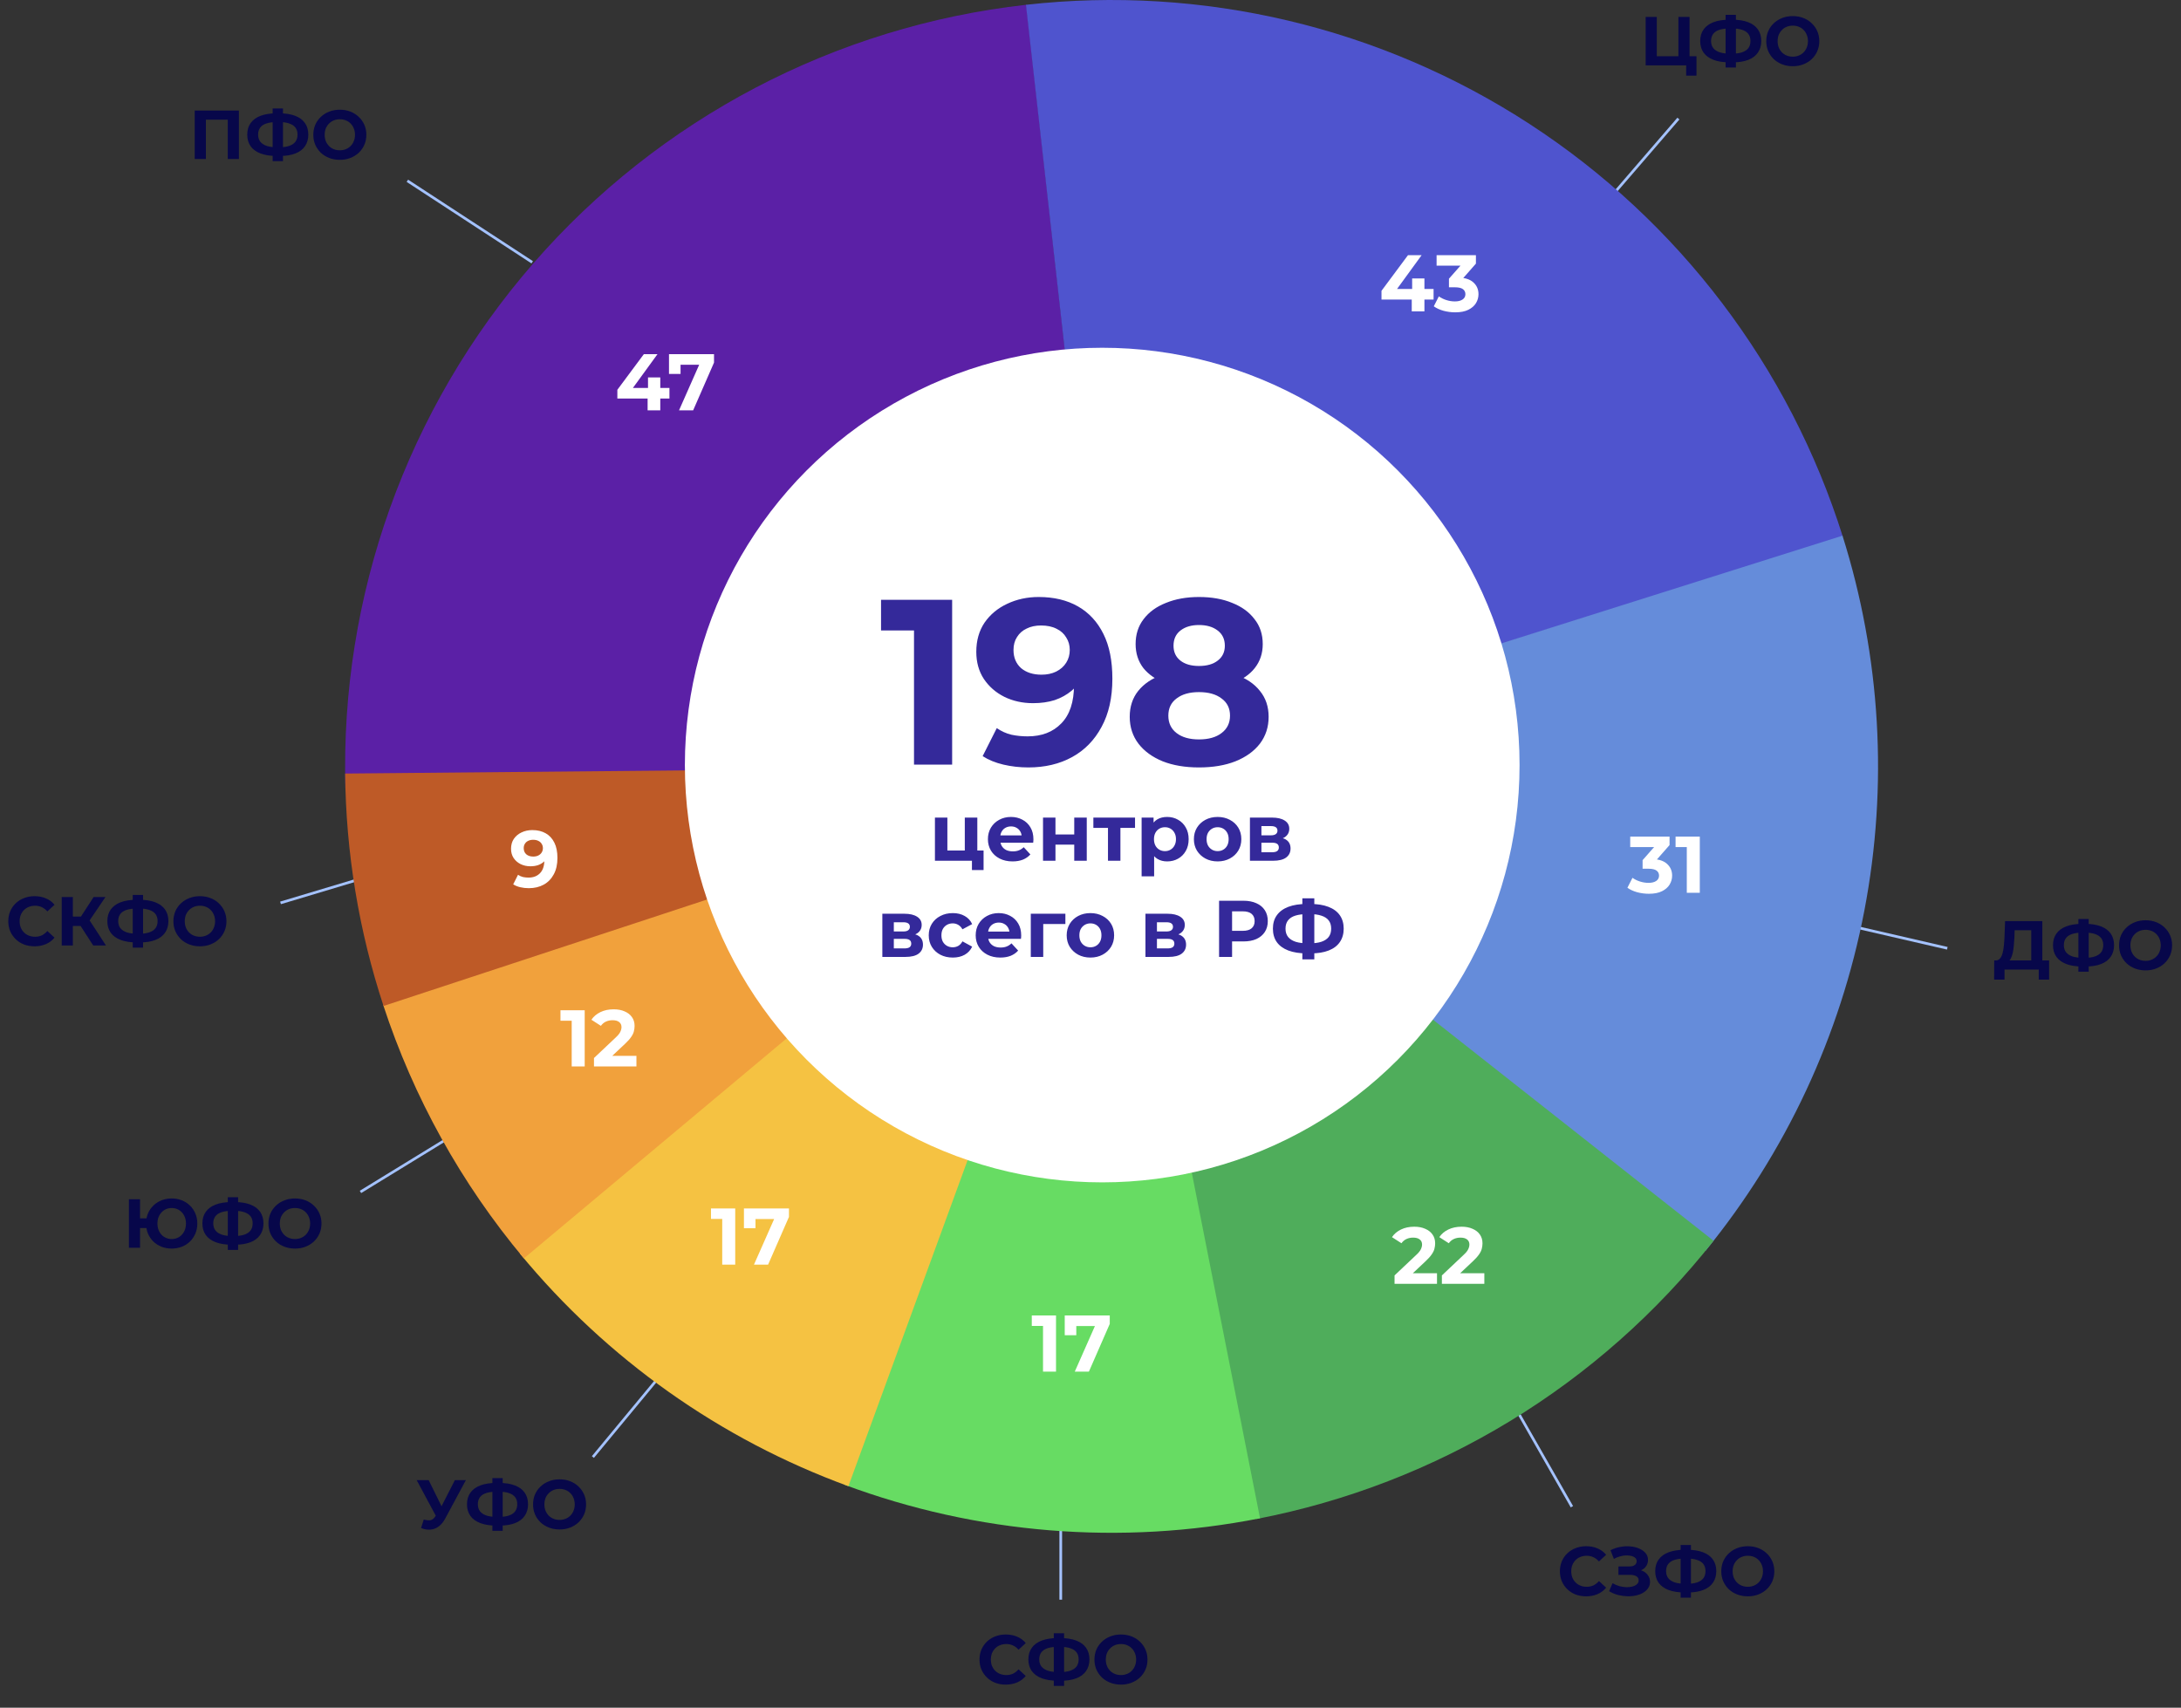 <svg width="567" height="444" viewBox="0 0 567 444" fill="none" xmlns="http://www.w3.org/2000/svg">
<rect x="0" y="0" width="567" height="444" fill="#333333" stroke="none"/>
<line x1="436.342" y1="30.829" x2="418.954" y2="50.999" stroke="#A4C2FF" stroke-width="0.696"/>
<line x1="506.247" y1="246.546" x2="479.122" y2="240.287" stroke="#A4C2FF" stroke-width="0.696"/>
<line x1="408.654" y1="391.74" x2="394.744" y2="367.397" stroke="#A4C2FF" stroke-width="0.696"/>
<line x1="275.767" y1="415.91" x2="275.767" y2="394.349" stroke="#A4C2FF" stroke-width="0.696"/>
<line x1="154.133" y1="378.827" x2="170.825" y2="358.657" stroke="#A4C2FF" stroke-width="0.696"/>
<line x1="93.712" y1="309.897" x2="115.272" y2="296.682" stroke="#A4C2FF" stroke-width="0.696"/>
<line x1="72.927" y1="234.747" x2="93.793" y2="228.487" stroke="#A4C2FF" stroke-width="0.696"/>
<line x1="105.907" y1="47.003" x2="138.359" y2="68.192" stroke="#A4C2FF" stroke-width="0.696"/>
<path d="M89.797 204.802C88.408 154.86 105.83 106.22 138.611 68.517C171.392 30.815 217.14 6.803 266.79 1.24L288.981 199.261L89.797 204.802Z" fill="#5B20A6"/>
<path d="M266.712 1.248C312.649 -3.918 358.953 7.048 397.694 32.269C436.435 57.489 465.201 95.395 479.067 139.493L288.981 199.261L266.712 1.248Z" fill="#4F54CE"/>
<path d="M478.998 139.274C488.947 170.787 490.901 204.28 484.686 236.736C478.471 269.193 464.282 299.594 443.395 325.202L288.981 199.261L478.998 139.274Z" fill="#658CDA"/>
<path d="M445.479 322.603C415.848 360.199 373.674 385.872 326.669 394.926L288.981 199.261L445.479 322.603Z" fill="#4FAD5B"/>
<path d="M327.572 394.749C291.427 401.885 254.011 398.859 219.482 386.009L288.981 199.261L327.572 394.749Z" fill="#67DC63"/>
<path d="M220.561 386.407C187.233 374.223 157.764 353.359 135.198 325.973L288.981 199.261L220.561 386.407Z" fill="#F5C242"/>
<path d="M136.197 327.176C119.914 307.727 107.494 285.348 99.604 261.241L288.981 199.261L136.197 327.176Z" fill="#F1A13C"/>
<path d="M99.706 261.551C93.286 242.042 89.92 221.658 89.728 201.121L288.981 199.261L99.706 261.551Z" fill="#BE5A27"/>
<circle cx="286.546" cy="198.913" r="108.498" fill="white"/>
<path d="M237.616 198.796V159.625L241.9 163.909H229.047V155.953H247.531V198.796H237.616ZM270.029 155.218C273.987 155.218 277.394 156.034 280.25 157.666C283.107 159.299 285.31 161.686 286.861 164.827C288.411 167.928 289.186 171.805 289.186 176.456C289.186 181.393 288.248 185.576 286.371 189.003C284.535 192.43 281.985 195.042 278.72 196.837C275.456 198.632 271.662 199.53 267.336 199.53C265.092 199.53 262.93 199.285 260.849 198.796C258.768 198.306 256.973 197.572 255.463 196.592L259.135 189.309C260.318 190.125 261.583 190.696 262.93 191.023C264.276 191.308 265.684 191.451 267.153 191.451C270.825 191.451 273.742 190.329 275.905 188.085C278.108 185.841 279.21 182.515 279.21 178.109C279.21 177.374 279.19 176.558 279.149 175.661C279.108 174.763 279.006 173.865 278.843 172.968L281.536 175.538C280.842 177.129 279.863 178.476 278.598 179.578C277.333 180.638 275.864 181.454 274.191 182.026C272.518 182.556 270.641 182.821 268.561 182.821C265.827 182.821 263.338 182.271 261.094 181.169C258.89 180.067 257.115 178.517 255.769 176.517C254.463 174.518 253.81 172.172 253.81 169.479C253.81 166.541 254.524 164.011 255.952 161.89C257.421 159.768 259.38 158.136 261.828 156.993C264.317 155.81 267.051 155.218 270.029 155.218ZM270.641 162.624C269.213 162.624 267.969 162.889 266.908 163.42C265.847 163.909 265.011 164.644 264.399 165.623C263.787 166.561 263.481 167.684 263.481 168.989C263.481 170.948 264.133 172.519 265.439 173.702C266.786 174.844 268.561 175.416 270.764 175.416C272.192 175.416 273.457 175.15 274.559 174.62C275.701 174.049 276.578 173.274 277.19 172.294C277.802 171.315 278.108 170.213 278.108 168.989C278.108 167.765 277.802 166.684 277.19 165.745C276.619 164.766 275.783 164.011 274.681 163.481C273.579 162.91 272.233 162.624 270.641 162.624ZM311.692 199.53C308.102 199.53 304.96 199 302.267 197.939C299.574 196.837 297.472 195.307 295.963 193.348C294.453 191.349 293.698 189.023 293.698 186.371C293.698 183.719 294.433 181.475 295.902 179.639C297.411 177.762 299.513 176.354 302.206 175.416C304.899 174.436 308.061 173.947 311.692 173.947C315.364 173.947 318.547 174.436 321.24 175.416C323.974 176.354 326.075 177.762 327.544 179.639C329.054 181.475 329.809 183.719 329.809 186.371C329.809 189.023 329.054 191.349 327.544 193.348C326.034 195.307 323.913 196.837 321.179 197.939C318.486 199 315.324 199.53 311.692 199.53ZM311.692 192.247C314.181 192.247 316.14 191.696 317.568 190.594C319.037 189.493 319.771 187.983 319.771 186.065C319.771 184.147 319.037 182.658 317.568 181.597C316.14 180.496 314.181 179.945 311.692 179.945C309.244 179.945 307.306 180.496 305.878 181.597C304.45 182.658 303.736 184.147 303.736 186.065C303.736 187.983 304.45 189.493 305.878 190.594C307.306 191.696 309.244 192.247 311.692 192.247ZM311.692 178.966C308.387 178.966 305.49 178.517 303.001 177.619C300.553 176.721 298.635 175.416 297.248 173.702C295.902 171.947 295.228 169.867 295.228 167.459C295.228 164.929 295.922 162.767 297.309 160.972C298.697 159.135 300.635 157.728 303.124 156.748C305.613 155.728 308.469 155.218 311.692 155.218C314.997 155.218 317.874 155.728 320.322 156.748C322.811 157.728 324.749 159.135 326.136 160.972C327.564 162.767 328.278 164.929 328.278 167.459C328.278 169.867 327.585 171.947 326.198 173.702C324.851 175.416 322.933 176.721 320.444 177.619C317.955 178.517 315.038 178.966 311.692 178.966ZM311.692 173.151C313.773 173.151 315.405 172.682 316.589 171.743C317.813 170.805 318.425 169.52 318.425 167.888C318.425 166.174 317.792 164.848 316.527 163.909C315.303 162.971 313.692 162.502 311.692 162.502C309.734 162.502 308.142 162.971 306.918 163.909C305.694 164.848 305.082 166.174 305.082 167.888C305.082 169.52 305.674 170.805 306.857 171.743C308.04 172.682 309.652 173.151 311.692 173.151ZM243.058 223.796V212.57H246.292V221.125H250.82V212.57H254.075V223.796H243.058ZM252.677 226.216V223.754L253.428 223.796H250.82V221.125H255.702V226.216H252.677ZM263.237 223.963C261.957 223.963 260.83 223.712 259.857 223.211C258.897 222.711 258.153 222.029 257.624 221.167C257.096 220.29 256.831 219.296 256.831 218.183C256.831 217.056 257.089 216.062 257.603 215.199C258.132 214.323 258.848 213.641 259.752 213.154C260.657 212.654 261.679 212.403 262.82 212.403C263.918 212.403 264.906 212.64 265.782 213.113C266.673 213.572 267.375 214.239 267.89 215.116C268.404 215.978 268.662 217.015 268.662 218.225C268.662 218.35 268.655 218.496 268.641 218.663C268.627 218.816 268.613 218.962 268.599 219.101H259.481V217.202H266.888L265.636 217.766C265.636 217.181 265.518 216.674 265.282 216.243C265.045 215.811 264.718 215.477 264.301 215.241C263.884 214.991 263.397 214.865 262.84 214.865C262.284 214.865 261.79 214.991 261.359 215.241C260.942 215.477 260.615 215.818 260.378 216.263C260.142 216.695 260.024 217.209 260.024 217.807V218.308C260.024 218.92 260.156 219.463 260.42 219.936C260.698 220.395 261.081 220.749 261.568 221C262.068 221.236 262.653 221.354 263.32 221.354C263.918 221.354 264.44 221.264 264.885 221.083C265.344 220.902 265.762 220.631 266.137 220.269L267.869 222.147C267.354 222.732 266.707 223.184 265.928 223.504C265.149 223.81 264.252 223.963 263.237 223.963ZM271.157 223.796V212.57H274.391V216.952H279.273V212.57H282.528V223.796H279.273V219.602H274.391V223.796H271.157ZM288.044 223.796V214.49L288.774 215.241H284.246V212.57H295.075V215.241H290.547L291.278 214.49V223.796H288.044ZM303.424 223.963C302.478 223.963 301.651 223.754 300.941 223.337C300.232 222.919 299.676 222.286 299.272 221.438C298.883 220.575 298.688 219.491 298.688 218.183C298.688 216.862 298.876 215.777 299.251 214.928C299.627 214.08 300.169 213.447 300.879 213.029C301.588 212.612 302.437 212.403 303.424 212.403C304.482 212.403 305.427 212.647 306.262 213.134C307.111 213.607 307.778 214.274 308.265 215.137C308.766 215.999 309.016 217.015 309.016 218.183C309.016 219.365 308.766 220.388 308.265 221.25C307.778 222.113 307.111 222.78 306.262 223.253C305.427 223.726 304.482 223.963 303.424 223.963ZM296.789 227.843V212.57H299.898V214.865L299.836 218.204L300.044 221.521V227.843H296.789ZM302.861 221.292C303.403 221.292 303.883 221.167 304.301 220.916C304.732 220.666 305.073 220.311 305.323 219.852C305.587 219.379 305.72 218.823 305.72 218.183C305.72 217.529 305.587 216.973 305.323 216.514C305.073 216.055 304.732 215.7 304.301 215.45C303.883 215.199 303.403 215.074 302.861 215.074C302.319 215.074 301.832 215.199 301.4 215.45C300.969 215.7 300.628 216.055 300.378 216.514C300.128 216.973 300.002 217.529 300.002 218.183C300.002 218.823 300.128 219.379 300.378 219.852C300.628 220.311 300.969 220.666 301.4 220.916C301.832 221.167 302.319 221.292 302.861 221.292ZM316.555 223.963C315.359 223.963 314.295 223.712 313.363 223.211C312.445 222.711 311.715 222.029 311.172 221.167C310.644 220.29 310.379 219.296 310.379 218.183C310.379 217.056 310.644 216.062 311.172 215.199C311.715 214.323 312.445 213.641 313.363 213.154C314.295 212.654 315.359 212.403 316.555 212.403C317.738 212.403 318.795 212.654 319.727 213.154C320.659 213.641 321.389 214.316 321.918 215.178C322.446 216.041 322.711 217.042 322.711 218.183C322.711 219.296 322.446 220.29 321.918 221.167C321.389 222.029 320.659 222.711 319.727 223.211C318.795 223.712 317.738 223.963 316.555 223.963ZM316.555 221.292C317.098 221.292 317.585 221.167 318.016 220.916C318.447 220.666 318.788 220.311 319.038 219.852C319.289 219.379 319.414 218.823 319.414 218.183C319.414 217.529 319.289 216.973 319.038 216.514C318.788 216.055 318.447 215.7 318.016 215.45C317.585 215.199 317.098 215.074 316.555 215.074C316.013 215.074 315.526 215.199 315.095 215.45C314.664 215.7 314.316 216.055 314.052 216.514C313.801 216.973 313.676 217.529 313.676 218.183C313.676 218.823 313.801 219.379 314.052 219.852C314.316 220.311 314.664 220.666 315.095 220.916C315.526 221.167 316.013 221.292 316.555 221.292ZM324.949 223.796V212.57H330.687C332.092 212.57 333.191 212.828 333.984 213.342C334.777 213.843 335.173 214.552 335.173 215.471C335.173 216.389 334.798 217.112 334.047 217.64C333.309 218.155 332.329 218.412 331.105 218.412L331.438 217.661C332.802 217.661 333.817 217.912 334.485 218.412C335.166 218.913 335.507 219.644 335.507 220.603C335.507 221.591 335.132 222.37 334.38 222.94C333.629 223.51 332.482 223.796 330.938 223.796H324.949ZM327.933 221.584H330.666C331.265 221.584 331.71 221.487 332.002 221.292C332.308 221.083 332.461 220.77 332.461 220.353C332.461 219.922 332.322 219.609 332.044 219.414C331.765 219.205 331.327 219.101 330.729 219.101H327.933V221.584ZM327.933 217.181H330.395C330.965 217.181 331.39 217.077 331.668 216.868C331.96 216.66 332.106 216.361 332.106 215.971C332.106 215.568 331.96 215.269 331.668 215.074C331.39 214.879 330.965 214.782 330.395 214.782H327.933V217.181ZM229.386 248.796V237.57H235.124C236.529 237.57 237.628 237.828 238.42 238.342C239.213 238.843 239.61 239.552 239.61 240.471C239.61 241.389 239.234 242.112 238.483 242.64C237.746 243.155 236.765 243.412 235.541 243.412L235.875 242.661C237.238 242.661 238.254 242.912 238.921 243.412C239.603 243.913 239.944 244.644 239.944 245.603C239.944 246.591 239.568 247.37 238.817 247.94C238.066 248.51 236.918 248.796 235.374 248.796H229.386ZM232.37 246.584H235.103C235.701 246.584 236.146 246.487 236.438 246.292C236.744 246.083 236.897 245.77 236.897 245.353C236.897 244.922 236.758 244.609 236.48 244.414C236.202 244.205 235.764 244.101 235.166 244.101H232.37V246.584ZM232.37 242.181H234.832C235.402 242.181 235.826 242.077 236.104 241.868C236.397 241.66 236.543 241.361 236.543 240.971C236.543 240.568 236.397 240.269 236.104 240.074C235.826 239.879 235.402 239.782 234.832 239.782H232.37V242.181ZM247.707 248.963C246.497 248.963 245.419 248.719 244.473 248.232C243.527 247.732 242.783 247.043 242.24 246.167C241.712 245.29 241.447 244.296 241.447 243.183C241.447 242.056 241.712 241.062 242.24 240.199C242.783 239.323 243.527 238.641 244.473 238.154C245.419 237.654 246.497 237.403 247.707 237.403C248.889 237.403 249.919 237.654 250.795 238.154C251.671 238.641 252.318 239.344 252.735 240.262L250.211 241.618C249.919 241.09 249.55 240.7 249.105 240.45C248.674 240.199 248.201 240.074 247.686 240.074C247.13 240.074 246.629 240.199 246.184 240.45C245.739 240.7 245.384 241.055 245.12 241.514C244.869 241.973 244.744 242.529 244.744 243.183C244.744 243.837 244.869 244.393 245.12 244.852C245.384 245.311 245.739 245.666 246.184 245.916C246.629 246.167 247.13 246.292 247.686 246.292C248.201 246.292 248.674 246.174 249.105 245.937C249.55 245.687 249.919 245.29 250.211 244.748L252.735 246.125C252.318 247.029 251.671 247.732 250.795 248.232C249.919 248.719 248.889 248.963 247.707 248.963ZM260.058 248.963C258.778 248.963 257.652 248.712 256.678 248.211C255.718 247.711 254.974 247.029 254.445 246.167C253.917 245.29 253.653 244.296 253.653 243.183C253.653 242.056 253.91 241.062 254.425 240.199C254.953 239.323 255.67 238.641 256.574 238.154C257.478 237.654 258.5 237.403 259.641 237.403C260.74 237.403 261.727 237.64 262.604 238.113C263.494 238.572 264.196 239.239 264.711 240.116C265.226 240.978 265.483 242.015 265.483 243.225C265.483 243.35 265.476 243.496 265.462 243.663C265.448 243.816 265.434 243.962 265.42 244.101H256.302V242.202H263.71L262.458 242.766C262.458 242.181 262.339 241.674 262.103 241.243C261.866 240.811 261.54 240.477 261.122 240.241C260.705 239.991 260.218 239.865 259.662 239.865C259.105 239.865 258.612 239.991 258.18 240.241C257.763 240.477 257.436 240.818 257.2 241.263C256.963 241.695 256.845 242.209 256.845 242.807V243.308C256.845 243.92 256.977 244.463 257.241 244.936C257.52 245.395 257.902 245.749 258.389 246C258.89 246.236 259.474 246.354 260.142 246.354C260.74 246.354 261.261 246.264 261.707 246.083C262.166 245.902 262.583 245.631 262.958 245.269L264.69 247.147C264.176 247.732 263.529 248.184 262.75 248.504C261.971 248.81 261.074 248.963 260.058 248.963ZM267.978 248.796V237.57H276.971V240.241H270.482L271.212 239.532V248.796H267.978ZM283.485 248.963C282.289 248.963 281.225 248.712 280.293 248.211C279.375 247.711 278.645 247.029 278.102 246.167C277.573 245.29 277.309 244.296 277.309 243.183C277.309 242.056 277.573 241.062 278.102 240.199C278.645 239.323 279.375 238.641 280.293 238.154C281.225 237.654 282.289 237.403 283.485 237.403C284.668 237.403 285.725 237.654 286.657 238.154C287.589 238.641 288.319 239.316 288.848 240.178C289.376 241.041 289.64 242.042 289.64 243.183C289.64 244.296 289.376 245.29 288.848 246.167C288.319 247.029 287.589 247.711 286.657 248.211C285.725 248.712 284.668 248.963 283.485 248.963ZM283.485 246.292C284.028 246.292 284.515 246.167 284.946 245.916C285.377 245.666 285.718 245.311 285.968 244.852C286.219 244.379 286.344 243.823 286.344 243.183C286.344 242.529 286.219 241.973 285.968 241.514C285.718 241.055 285.377 240.7 284.946 240.45C284.515 240.199 284.028 240.074 283.485 240.074C282.943 240.074 282.456 240.199 282.025 240.45C281.593 240.7 281.246 241.055 280.981 241.514C280.731 241.973 280.606 242.529 280.606 243.183C280.606 243.823 280.731 244.379 280.981 244.852C281.246 245.311 281.593 245.666 282.025 245.916C282.456 246.167 282.943 246.292 283.485 246.292ZM297.788 248.796V237.57H303.526C304.931 237.57 306.03 237.828 306.823 238.342C307.616 238.843 308.012 239.552 308.012 240.471C308.012 241.389 307.637 242.112 306.885 242.64C306.148 243.155 305.167 243.412 303.943 243.412L304.277 242.661C305.64 242.661 306.656 242.912 307.324 243.412C308.005 243.913 308.346 244.644 308.346 245.603C308.346 246.591 307.97 247.37 307.219 247.94C306.468 248.51 305.32 248.796 303.776 248.796H297.788ZM300.772 246.584H303.505C304.103 246.584 304.548 246.487 304.841 246.292C305.147 246.083 305.3 245.77 305.3 245.353C305.3 244.922 305.161 244.609 304.882 244.414C304.604 244.205 304.166 244.101 303.568 244.101H300.772V246.584ZM300.772 242.181H303.234C303.804 242.181 304.229 242.077 304.507 241.868C304.799 241.66 304.945 241.361 304.945 240.971C304.945 240.568 304.799 240.269 304.507 240.074C304.229 239.879 303.804 239.782 303.234 239.782H300.772V242.181ZM316.927 248.796V234.19H323.249C324.557 234.19 325.683 234.406 326.629 234.837C327.575 235.254 328.306 235.859 328.82 236.652C329.335 237.445 329.592 238.391 329.592 239.49C329.592 240.575 329.335 241.514 328.82 242.307C328.306 243.099 327.575 243.712 326.629 244.143C325.683 244.56 324.557 244.769 323.249 244.769H318.805L320.307 243.246V248.796H316.927ZM320.307 243.621L318.805 242.015H323.061C324.105 242.015 324.884 241.792 325.398 241.347C325.913 240.902 326.17 240.283 326.17 239.49C326.17 238.683 325.913 238.057 325.398 237.612C324.884 237.167 324.105 236.944 323.061 236.944H318.805L320.307 235.338V243.621ZM339.746 247.878C337.854 247.878 336.247 247.627 334.926 247.126C333.618 246.626 332.624 245.902 331.942 244.956C331.261 243.997 330.92 242.828 330.92 241.451C330.92 240.074 331.261 238.913 331.942 237.967C332.624 237.007 333.618 236.277 334.926 235.776C336.247 235.275 337.854 235.025 339.746 235.025C339.774 235.025 339.85 235.025 339.975 235.025C340.114 235.025 340.247 235.025 340.372 235.025C340.511 235.025 340.587 235.025 340.601 235.025C342.479 235.025 344.065 235.275 345.359 235.776C346.666 236.277 347.654 237.007 348.321 237.967C348.989 238.926 349.323 240.088 349.323 241.451C349.323 242.8 348.989 243.962 348.321 244.936C347.668 245.895 346.701 246.626 345.421 247.126C344.155 247.627 342.604 247.878 340.768 247.878C340.726 247.878 340.629 247.878 340.476 247.878C340.323 247.878 340.17 247.878 340.017 247.878C339.878 247.878 339.788 247.878 339.746 247.878ZM340.059 245.269C340.101 245.269 340.156 245.269 340.226 245.269C340.295 245.269 340.344 245.269 340.372 245.269C341.652 245.269 342.709 245.13 343.543 244.852C344.392 244.56 345.025 244.136 345.442 243.579C345.859 243.009 346.068 242.293 346.068 241.43C346.068 240.568 345.852 239.858 345.421 239.302C344.99 238.746 344.357 238.335 343.522 238.071C342.702 237.793 341.665 237.654 340.414 237.654C340.386 237.654 340.33 237.654 340.247 237.654C340.177 237.654 340.114 237.654 340.059 237.654C338.737 237.654 337.645 237.786 336.783 238.05C335.921 238.314 335.274 238.732 334.843 239.302C334.411 239.858 334.196 240.575 334.196 241.451C334.196 242.327 334.425 243.051 334.884 243.621C335.343 244.178 336.004 244.595 336.866 244.873C337.743 245.137 338.807 245.269 340.059 245.269ZM338.577 249.442V233.564H341.686V249.442H338.577Z" fill="#34299A"/>
<path d="M359.149 77.887V75.613L366.034 66.349H369.581L362.842 75.613L361.194 75.133H372.69V77.887H359.149ZM367.015 80.954V77.887L367.119 75.133V72.4H370.312V80.954H367.015ZM378.315 81.205C377.3 81.205 376.291 81.073 375.29 80.808C374.288 80.53 373.44 80.141 372.744 79.64L374.059 77.053C374.615 77.456 375.262 77.776 375.999 78.012C376.737 78.249 377.481 78.367 378.232 78.367C379.08 78.367 379.748 78.2 380.235 77.866C380.722 77.532 380.965 77.073 380.965 76.489C380.965 75.933 380.75 75.495 380.318 75.175C379.887 74.855 379.192 74.695 378.232 74.695H376.688V72.462L380.757 67.851L381.132 69.061H373.475V66.349H383.699V68.54L379.651 73.151L377.94 72.17H378.92C380.715 72.17 382.071 72.574 382.989 73.38C383.907 74.187 384.366 75.223 384.366 76.489C384.366 77.31 384.151 78.082 383.719 78.805C383.288 79.515 382.627 80.092 381.737 80.537C380.847 80.982 379.706 81.205 378.315 81.205Z" fill="white"/>
<path d="M428.656 232.378C427.641 232.378 426.632 232.246 425.631 231.981C424.629 231.703 423.781 231.314 423.085 230.813L424.4 228.226C424.956 228.629 425.603 228.949 426.34 229.185C427.077 229.422 427.821 229.54 428.573 229.54C429.421 229.54 430.089 229.373 430.576 229.039C431.062 228.706 431.306 228.247 431.306 227.662C431.306 227.106 431.09 226.668 430.659 226.348C430.228 226.028 429.532 225.868 428.573 225.868H427.029V223.635L431.097 219.024L431.473 220.234H423.815V217.522H434.039V219.713L429.991 224.324L428.28 223.343H429.261C431.055 223.343 432.412 223.747 433.33 224.553C434.248 225.36 434.707 226.397 434.707 227.662C434.707 228.483 434.491 229.255 434.06 229.978C433.629 230.688 432.968 231.265 432.078 231.71C431.188 232.155 430.047 232.378 428.656 232.378ZM438.521 232.127V218.774L439.981 220.234H435.6V217.522H441.901V232.127H438.521Z" fill="white"/>
<path d="M362.543 333.796V331.605L368.176 326.285C368.621 325.881 368.948 325.52 369.157 325.2C369.365 324.88 369.505 324.588 369.574 324.323C369.658 324.059 369.699 323.816 369.699 323.593C369.699 323.009 369.498 322.564 369.094 322.258C368.705 321.938 368.127 321.778 367.362 321.778C366.75 321.778 366.18 321.896 365.651 322.133C365.137 322.369 364.699 322.738 364.337 323.238L361.875 321.653C362.431 320.818 363.21 320.157 364.212 319.671C365.213 319.184 366.368 318.94 367.675 318.94C368.76 318.94 369.706 319.121 370.513 319.483C371.334 319.83 371.967 320.324 372.412 320.964C372.871 321.604 373.1 322.369 373.1 323.259C373.1 323.732 373.038 324.205 372.912 324.678C372.801 325.137 372.565 325.624 372.203 326.139C371.855 326.653 371.341 327.231 370.659 327.87L365.985 332.273L365.338 331.042H373.58V333.796H362.543ZM374.85 333.796V331.605L380.483 326.285C380.928 325.881 381.255 325.52 381.464 325.2C381.673 324.88 381.812 324.588 381.881 324.323C381.965 324.059 382.006 323.816 382.006 323.593C382.006 323.009 381.805 322.564 381.401 322.258C381.012 321.938 380.435 321.778 379.67 321.778C379.057 321.778 378.487 321.896 377.959 322.133C377.444 322.369 377.006 322.738 376.644 323.238L374.182 321.653C374.738 320.818 375.517 320.157 376.519 319.671C377.52 319.184 378.675 318.94 379.982 318.94C381.067 318.94 382.013 319.121 382.82 319.483C383.641 319.83 384.274 320.324 384.719 320.964C385.178 321.604 385.407 322.369 385.407 323.259C385.407 323.732 385.345 324.205 385.22 324.678C385.108 325.137 384.872 325.624 384.51 326.139C384.162 326.653 383.648 327.231 382.966 327.87L378.292 332.273L377.646 331.042H385.887V333.796H374.85Z" fill="white"/>
<path d="M271.156 356.623V343.269L272.616 344.729H268.235V342.017H274.536V356.623H271.156ZM279.41 356.623L285.294 343.311L286.17 344.771H278.304L279.807 343.185V347.15H276.802V342.017H288.507V344.208L283.082 356.623H279.41Z" fill="white"/>
<path d="M187.758 328.802V315.449L189.218 316.909H184.836V314.197H191.138V328.802H187.758ZM196.012 328.802L201.896 315.491L202.772 316.951H194.906L196.408 315.365V319.33H193.404V314.197H205.109V316.388L199.684 328.802H196.012Z" fill="white"/>
<path d="M148.626 277.273V263.919L150.087 265.38H145.705V262.667H152.006V277.273H148.626ZM154.418 277.273V275.082L160.052 269.762C160.497 269.358 160.824 268.996 161.032 268.677C161.241 268.357 161.38 268.065 161.45 267.8C161.533 267.536 161.575 267.293 161.575 267.07C161.575 266.486 161.373 266.041 160.97 265.735C160.58 265.415 160.003 265.255 159.238 265.255C158.626 265.255 158.056 265.373 157.527 265.609C157.012 265.846 156.574 266.214 156.213 266.715L153.751 265.129C154.307 264.295 155.086 263.634 156.087 263.147C157.089 262.66 158.243 262.417 159.551 262.417C160.636 262.417 161.582 262.598 162.389 262.96C163.209 263.307 163.842 263.801 164.287 264.441C164.746 265.081 164.976 265.846 164.976 266.736C164.976 267.209 164.913 267.682 164.788 268.155C164.677 268.614 164.44 269.101 164.079 269.615C163.731 270.13 163.216 270.707 162.535 271.347L157.861 275.75L157.214 274.519H165.456V277.273H154.418Z" fill="white"/>
<path d="M138.386 215.819C139.735 215.819 140.897 216.097 141.87 216.653C142.844 217.21 143.595 218.023 144.124 219.094C144.652 220.152 144.917 221.473 144.917 223.059C144.917 224.742 144.597 226.168 143.957 227.336C143.331 228.505 142.462 229.395 141.349 230.007C140.236 230.619 138.942 230.925 137.468 230.925C136.703 230.925 135.966 230.841 135.256 230.675C134.547 230.508 133.935 230.257 133.42 229.923L134.672 227.44C135.075 227.719 135.507 227.913 135.966 228.025C136.425 228.122 136.905 228.171 137.405 228.171C138.657 228.171 139.652 227.788 140.389 227.023C141.14 226.258 141.516 225.124 141.516 223.622C141.516 223.372 141.509 223.094 141.495 222.788C141.481 222.482 141.446 222.176 141.391 221.87L142.309 222.746C142.072 223.288 141.738 223.747 141.307 224.123C140.876 224.485 140.375 224.763 139.805 224.958C139.234 225.138 138.595 225.229 137.885 225.229C136.953 225.229 136.105 225.041 135.34 224.665C134.589 224.29 133.983 223.761 133.524 223.08C133.079 222.398 132.857 221.598 132.857 220.68C132.857 219.679 133.1 218.816 133.587 218.093C134.088 217.37 134.755 216.813 135.59 216.424C136.439 216.02 137.371 215.819 138.386 215.819ZM138.595 218.343C138.108 218.343 137.684 218.434 137.322 218.615C136.96 218.781 136.675 219.032 136.466 219.366C136.258 219.686 136.153 220.068 136.153 220.513C136.153 221.181 136.376 221.717 136.821 222.12C137.28 222.509 137.885 222.704 138.636 222.704C139.123 222.704 139.554 222.614 139.93 222.433C140.319 222.238 140.619 221.974 140.827 221.64C141.036 221.306 141.14 220.931 141.14 220.513C141.14 220.096 141.036 219.727 140.827 219.407C140.632 219.074 140.347 218.816 139.972 218.635C139.596 218.441 139.137 218.343 138.595 218.343Z" fill="white"/>
<path d="M160.495 103.621V101.346L167.38 92.082H170.927L164.188 101.346L162.539 100.866H174.036V103.621H160.495ZM168.361 106.688V103.621L168.465 100.866V98.133H171.657V106.688H168.361ZM176.528 106.688L182.412 93.376L183.288 94.836H175.422L176.925 93.251V97.215H173.92V92.082H185.625V94.273L180.2 106.688H176.528Z" fill="white"/>
<path d="M427.824 17V4.4H430.722V14.624H436.338V4.4H439.236V17H427.824ZM438.354 19.664V16.316L438.984 17H436.338V14.624H441.036V19.664H438.354ZM449.619 16.208C447.987 16.208 446.601 15.992 445.461 15.56C444.333 15.128 443.475 14.504 442.887 13.688C442.299 12.86 442.005 11.852 442.005 10.664C442.005 9.476 442.299 8.474 442.887 7.658C443.475 6.83 444.333 6.2 445.461 5.768C446.601 5.336 447.987 5.12 449.619 5.12C449.643 5.12 449.709 5.12 449.817 5.12C449.937 5.12 450.051 5.12 450.159 5.12C450.279 5.12 450.345 5.12 450.357 5.12C451.977 5.12 453.345 5.336 454.461 5.768C455.589 6.2 456.441 6.83 457.017 7.658C457.593 8.486 457.881 9.488 457.881 10.664C457.881 11.828 457.593 12.83 457.017 13.67C456.453 14.498 455.619 15.128 454.515 15.56C453.423 15.992 452.085 16.208 450.501 16.208C450.465 16.208 450.381 16.208 450.249 16.208C450.117 16.208 449.985 16.208 449.853 16.208C449.733 16.208 449.655 16.208 449.619 16.208ZM449.889 13.958C449.925 13.958 449.973 13.958 450.033 13.958C450.093 13.958 450.135 13.958 450.159 13.958C451.263 13.958 452.175 13.838 452.895 13.598C453.627 13.346 454.173 12.98 454.533 12.5C454.893 12.008 455.073 11.39 455.073 10.646C455.073 9.902 454.887 9.29 454.515 8.81C454.143 8.33 453.597 7.976 452.877 7.748C452.169 7.508 451.275 7.388 450.195 7.388C450.171 7.388 450.123 7.388 450.051 7.388C449.991 7.388 449.937 7.388 449.889 7.388C448.749 7.388 447.807 7.502 447.063 7.73C446.319 7.958 445.761 8.318 445.389 8.81C445.017 9.29 444.831 9.908 444.831 10.664C444.831 11.42 445.029 12.044 445.425 12.536C445.821 13.016 446.391 13.376 447.135 13.616C447.891 13.844 448.809 13.958 449.889 13.958ZM448.611 17.558V3.86H451.293V17.558H448.611ZM466.092 17.216C465.096 17.216 464.172 17.054 463.32 16.73C462.48 16.406 461.748 15.95 461.124 15.362C460.512 14.774 460.032 14.084 459.684 13.292C459.348 12.5 459.18 11.636 459.18 10.7C459.18 9.764 459.348 8.9 459.684 8.108C460.032 7.316 460.518 6.626 461.142 6.038C461.766 5.45 462.498 4.994 463.338 4.67C464.178 4.346 465.09 4.184 466.074 4.184C467.07 4.184 467.982 4.346 468.81 4.67C469.65 4.994 470.376 5.45 470.988 6.038C471.612 6.626 472.098 7.316 472.446 8.108C472.794 8.888 472.968 9.752 472.968 10.7C472.968 11.636 472.794 12.506 472.446 13.31C472.098 14.102 471.612 14.792 470.988 15.38C470.376 15.956 469.65 16.406 468.81 16.73C467.982 17.054 467.076 17.216 466.092 17.216ZM466.074 14.732C466.638 14.732 467.154 14.636 467.622 14.444C468.102 14.252 468.522 13.976 468.882 13.616C469.242 13.256 469.518 12.83 469.71 12.338C469.914 11.846 470.016 11.3 470.016 10.7C470.016 10.1 469.914 9.554 469.71 9.062C469.518 8.57 469.242 8.144 468.882 7.784C468.534 7.424 468.12 7.148 467.64 6.956C467.16 6.764 466.638 6.668 466.074 6.668C465.51 6.668 464.988 6.764 464.508 6.956C464.04 7.148 463.626 7.424 463.266 7.784C462.906 8.144 462.624 8.57 462.42 9.062C462.228 9.554 462.132 10.1 462.132 10.7C462.132 11.288 462.228 11.834 462.42 12.338C462.624 12.83 462.9 13.256 463.248 13.616C463.608 13.976 464.028 14.252 464.508 14.444C464.988 14.636 465.51 14.732 466.074 14.732Z" fill="#07074A"/>
<path d="M528.068 250.784V241.856H523.748L523.694 243.692C523.658 244.472 523.604 245.21 523.532 245.906C523.472 246.602 523.376 247.238 523.244 247.814C523.112 248.378 522.938 248.858 522.722 249.254C522.518 249.65 522.26 249.932 521.948 250.1L518.834 249.704C519.266 249.716 519.62 249.566 519.896 249.254C520.184 248.942 520.412 248.504 520.58 247.94C520.748 247.364 520.868 246.692 520.94 245.924C521.024 245.156 521.084 244.322 521.12 243.422L521.264 239.48H530.948V250.784H528.068ZM518.42 254.69L518.438 249.704H532.712V254.69H530.012V252.08H521.12V254.69H518.42ZM541.335 251.288C539.703 251.288 538.317 251.072 537.177 250.64C536.049 250.208 535.191 249.584 534.603 248.768C534.015 247.94 533.721 246.932 533.721 245.744C533.721 244.556 534.015 243.554 534.603 242.738C535.191 241.91 536.049 241.28 537.177 240.848C538.317 240.416 539.703 240.2 541.335 240.2C541.359 240.2 541.425 240.2 541.533 240.2C541.653 240.2 541.767 240.2 541.875 240.2C541.995 240.2 542.061 240.2 542.073 240.2C543.693 240.2 545.061 240.416 546.177 240.848C547.305 241.28 548.157 241.91 548.733 242.738C549.309 243.566 549.597 244.568 549.597 245.744C549.597 246.908 549.309 247.91 548.733 248.75C548.169 249.578 547.335 250.208 546.231 250.64C545.139 251.072 543.801 251.288 542.217 251.288C542.181 251.288 542.097 251.288 541.965 251.288C541.833 251.288 541.701 251.288 541.569 251.288C541.449 251.288 541.371 251.288 541.335 251.288ZM541.605 249.038C541.641 249.038 541.689 249.038 541.749 249.038C541.809 249.038 541.851 249.038 541.875 249.038C542.979 249.038 543.891 248.918 544.611 248.678C545.343 248.426 545.889 248.06 546.249 247.58C546.609 247.088 546.789 246.47 546.789 245.726C546.789 244.982 546.603 244.37 546.231 243.89C545.859 243.41 545.313 243.056 544.593 242.828C543.885 242.588 542.991 242.468 541.911 242.468C541.887 242.468 541.839 242.468 541.767 242.468C541.707 242.468 541.653 242.468 541.605 242.468C540.465 242.468 539.523 242.582 538.779 242.81C538.035 243.038 537.477 243.398 537.105 243.89C536.733 244.37 536.547 244.988 536.547 245.744C536.547 246.5 536.745 247.124 537.141 247.616C537.537 248.096 538.107 248.456 538.851 248.696C539.607 248.924 540.525 249.038 541.605 249.038ZM540.327 252.638V238.94H543.009V252.638H540.327ZM557.809 252.296C556.813 252.296 555.889 252.134 555.037 251.81C554.197 251.486 553.465 251.03 552.841 250.442C552.229 249.854 551.749 249.164 551.401 248.372C551.065 247.58 550.897 246.716 550.897 245.78C550.897 244.844 551.065 243.98 551.401 243.188C551.749 242.396 552.235 241.706 552.859 241.118C553.483 240.53 554.215 240.074 555.055 239.75C555.895 239.426 556.807 239.264 557.791 239.264C558.787 239.264 559.699 239.426 560.527 239.75C561.367 240.074 562.093 240.53 562.705 241.118C563.329 241.706 563.815 242.396 564.163 243.188C564.511 243.968 564.685 244.832 564.685 245.78C564.685 246.716 564.511 247.586 564.163 248.39C563.815 249.182 563.329 249.872 562.705 250.46C562.093 251.036 561.367 251.486 560.527 251.81C559.699 252.134 558.793 252.296 557.809 252.296ZM557.791 249.812C558.355 249.812 558.871 249.716 559.339 249.524C559.819 249.332 560.239 249.056 560.599 248.696C560.959 248.336 561.235 247.91 561.427 247.418C561.631 246.926 561.733 246.38 561.733 245.78C561.733 245.18 561.631 244.634 561.427 244.142C561.235 243.65 560.959 243.224 560.599 242.864C560.251 242.504 559.837 242.228 559.357 242.036C558.877 241.844 558.355 241.748 557.791 241.748C557.227 241.748 556.705 241.844 556.225 242.036C555.757 242.228 555.343 242.504 554.983 242.864C554.623 243.224 554.341 243.65 554.137 244.142C553.945 244.634 553.849 245.18 553.849 245.78C553.849 246.368 553.945 246.914 554.137 247.418C554.341 247.91 554.617 248.336 554.965 248.696C555.325 249.056 555.745 249.332 556.225 249.524C556.705 249.716 557.227 249.812 557.791 249.812Z" fill="#07074A"/>
<path d="M412.351 415.042C411.379 415.042 410.473 414.886 409.633 414.574C408.805 414.25 408.085 413.794 407.473 413.206C406.861 412.618 406.381 411.928 406.033 411.136C405.697 410.344 405.529 409.474 405.529 408.526C405.529 407.578 405.697 406.708 406.033 405.916C406.381 405.124 406.861 404.434 407.473 403.846C408.097 403.258 408.823 402.808 409.651 402.496C410.479 402.172 411.385 402.01 412.369 402.01C413.461 402.01 414.445 402.202 415.321 402.586C416.209 402.958 416.953 403.51 417.553 404.242L415.681 405.97C415.249 405.478 414.769 405.112 414.241 404.872C413.713 404.62 413.137 404.494 412.513 404.494C411.925 404.494 411.385 404.59 410.893 404.782C410.401 404.974 409.975 405.25 409.615 405.61C409.255 405.97 408.973 406.396 408.769 406.888C408.577 407.38 408.481 407.926 408.481 408.526C408.481 409.126 408.577 409.672 408.769 410.164C408.973 410.656 409.255 411.082 409.615 411.442C409.975 411.802 410.401 412.078 410.893 412.27C411.385 412.462 411.925 412.558 412.513 412.558C413.137 412.558 413.713 412.438 414.241 412.198C414.769 411.946 415.249 411.568 415.681 411.064L417.553 412.792C416.953 413.524 416.209 414.082 415.321 414.466C414.445 414.85 413.455 415.042 412.351 415.042ZM418.32 413.71L419.22 411.622C419.76 411.946 420.336 412.198 420.948 412.378C421.572 412.546 422.178 412.642 422.766 412.666C423.366 412.678 423.906 412.618 424.386 412.486C424.878 412.354 425.268 412.156 425.556 411.892C425.856 411.628 426.006 411.292 426.006 410.884C426.006 410.404 425.808 410.05 425.412 409.822C425.016 409.582 424.488 409.462 423.828 409.462H420.75V407.266H423.612C424.2 407.266 424.656 407.146 424.98 406.906C425.316 406.666 425.484 406.336 425.484 405.916C425.484 405.556 425.364 405.268 425.124 405.052C424.884 404.824 424.554 404.656 424.134 404.548C423.726 404.44 423.264 404.392 422.748 404.404C422.232 404.416 421.698 404.5 421.146 404.656C420.594 404.812 420.066 405.028 419.562 405.304L418.68 403.054C419.496 402.634 420.354 402.346 421.254 402.19C422.166 402.022 423.042 401.98 423.882 402.064C424.734 402.136 425.502 402.328 426.186 402.64C426.87 402.94 427.416 403.336 427.824 403.828C428.232 404.32 428.436 404.902 428.436 405.574C428.436 406.174 428.28 406.708 427.968 407.176C427.656 407.644 427.218 408.004 426.654 408.256C426.102 408.508 425.466 408.634 424.746 408.634L424.818 407.986C425.658 407.986 426.384 408.13 426.996 408.418C427.62 408.694 428.1 409.084 428.436 409.588C428.784 410.08 428.958 410.65 428.958 411.298C428.958 411.898 428.796 412.438 428.472 412.918C428.16 413.386 427.728 413.782 427.176 414.106C426.624 414.43 425.994 414.67 425.286 414.826C424.578 414.982 423.822 415.048 423.018 415.024C422.226 415 421.428 414.886 420.624 414.682C419.82 414.466 419.052 414.142 418.32 413.71ZM437.926 414.034C436.294 414.034 434.908 413.818 433.768 413.386C432.64 412.954 431.782 412.33 431.194 411.514C430.606 410.686 430.312 409.678 430.312 408.49C430.312 407.302 430.606 406.3 431.194 405.484C431.782 404.656 432.64 404.026 433.768 403.594C434.908 403.162 436.294 402.946 437.926 402.946C437.95 402.946 438.016 402.946 438.124 402.946C438.244 402.946 438.358 402.946 438.466 402.946C438.586 402.946 438.652 402.946 438.664 402.946C440.284 402.946 441.652 403.162 442.768 403.594C443.896 404.026 444.748 404.656 445.324 405.484C445.9 406.312 446.188 407.314 446.188 408.49C446.188 409.654 445.9 410.656 445.324 411.496C444.76 412.324 443.926 412.954 442.822 413.386C441.73 413.818 440.392 414.034 438.808 414.034C438.772 414.034 438.688 414.034 438.556 414.034C438.424 414.034 438.292 414.034 438.16 414.034C438.04 414.034 437.962 414.034 437.926 414.034ZM438.196 411.784C438.232 411.784 438.28 411.784 438.34 411.784C438.4 411.784 438.442 411.784 438.466 411.784C439.57 411.784 440.482 411.664 441.202 411.424C441.934 411.172 442.48 410.806 442.84 410.326C443.2 409.834 443.38 409.216 443.38 408.472C443.38 407.728 443.194 407.116 442.822 406.636C442.45 406.156 441.904 405.802 441.184 405.574C440.476 405.334 439.582 405.214 438.502 405.214C438.478 405.214 438.43 405.214 438.358 405.214C438.298 405.214 438.244 405.214 438.196 405.214C437.056 405.214 436.114 405.328 435.37 405.556C434.626 405.784 434.068 406.144 433.696 406.636C433.324 407.116 433.138 407.734 433.138 408.49C433.138 409.246 433.336 409.87 433.732 410.362C434.128 410.842 434.698 411.202 435.442 411.442C436.198 411.67 437.116 411.784 438.196 411.784ZM436.918 415.384V401.686H439.6V415.384H436.918ZM454.4 415.042C453.404 415.042 452.48 414.88 451.628 414.556C450.788 414.232 450.056 413.776 449.432 413.188C448.82 412.6 448.34 411.91 447.992 411.118C447.656 410.326 447.488 409.462 447.488 408.526C447.488 407.59 447.656 406.726 447.992 405.934C448.34 405.142 448.826 404.452 449.45 403.864C450.074 403.276 450.806 402.82 451.646 402.496C452.486 402.172 453.398 402.01 454.382 402.01C455.378 402.01 456.29 402.172 457.118 402.496C457.958 402.82 458.684 403.276 459.296 403.864C459.92 404.452 460.406 405.142 460.754 405.934C461.102 406.714 461.276 407.578 461.276 408.526C461.276 409.462 461.102 410.332 460.754 411.136C460.406 411.928 459.92 412.618 459.296 413.206C458.684 413.782 457.958 414.232 457.118 414.556C456.29 414.88 455.384 415.042 454.4 415.042ZM454.382 412.558C454.946 412.558 455.462 412.462 455.93 412.27C456.41 412.078 456.83 411.802 457.19 411.442C457.55 411.082 457.826 410.656 458.018 410.164C458.222 409.672 458.324 409.126 458.324 408.526C458.324 407.926 458.222 407.38 458.018 406.888C457.826 406.396 457.55 405.97 457.19 405.61C456.842 405.25 456.428 404.974 455.948 404.782C455.468 404.59 454.946 404.494 454.382 404.494C453.818 404.494 453.296 404.59 452.816 404.782C452.348 404.974 451.934 405.25 451.574 405.61C451.214 405.97 450.932 406.396 450.728 406.888C450.536 407.38 450.44 407.926 450.44 408.526C450.44 409.114 450.536 409.66 450.728 410.164C450.932 410.656 451.208 411.082 451.556 411.442C451.916 411.802 452.336 412.078 452.816 412.27C453.296 412.462 453.818 412.558 454.382 412.558Z" fill="#07074A"/>
<path d="M261.465 437.994C260.493 437.994 259.587 437.838 258.747 437.526C257.919 437.202 257.199 436.746 256.587 436.158C255.975 435.57 255.495 434.88 255.147 434.088C254.811 433.296 254.643 432.426 254.643 431.478C254.643 430.53 254.811 429.66 255.147 428.868C255.495 428.076 255.975 427.386 256.587 426.798C257.211 426.21 257.937 425.76 258.765 425.448C259.593 425.124 260.499 424.962 261.483 424.962C262.575 424.962 263.559 425.154 264.435 425.538C265.323 425.91 266.067 426.462 266.667 427.194L264.795 428.922C264.363 428.43 263.883 428.064 263.355 427.824C262.827 427.572 262.251 427.446 261.627 427.446C261.039 427.446 260.499 427.542 260.007 427.734C259.515 427.926 259.089 428.202 258.729 428.562C258.369 428.922 258.087 429.348 257.883 429.84C257.691 430.332 257.595 430.878 257.595 431.478C257.595 432.078 257.691 432.624 257.883 433.116C258.087 433.608 258.369 434.034 258.729 434.394C259.089 434.754 259.515 435.03 260.007 435.222C260.499 435.414 261.039 435.51 261.627 435.51C262.251 435.51 262.827 435.39 263.355 435.15C263.883 434.898 264.363 434.52 264.795 434.016L266.667 435.744C266.067 436.476 265.323 437.034 264.435 437.418C263.559 437.802 262.569 437.994 261.465 437.994ZM274.964 436.986C273.332 436.986 271.946 436.77 270.806 436.338C269.678 435.906 268.82 435.282 268.232 434.466C267.644 433.638 267.35 432.63 267.35 431.442C267.35 430.254 267.644 429.252 268.232 428.436C268.82 427.608 269.678 426.978 270.806 426.546C271.946 426.114 273.332 425.898 274.964 425.898C274.988 425.898 275.054 425.898 275.162 425.898C275.282 425.898 275.396 425.898 275.504 425.898C275.624 425.898 275.69 425.898 275.702 425.898C277.322 425.898 278.69 426.114 279.806 426.546C280.934 426.978 281.786 427.608 282.362 428.436C282.938 429.264 283.226 430.266 283.226 431.442C283.226 432.606 282.938 433.608 282.362 434.448C281.798 435.276 280.964 435.906 279.86 436.338C278.768 436.77 277.43 436.986 275.846 436.986C275.81 436.986 275.726 436.986 275.594 436.986C275.462 436.986 275.33 436.986 275.198 436.986C275.078 436.986 275 436.986 274.964 436.986ZM275.234 434.736C275.27 434.736 275.318 434.736 275.378 434.736C275.438 434.736 275.48 434.736 275.504 434.736C276.608 434.736 277.52 434.616 278.24 434.376C278.972 434.124 279.518 433.758 279.878 433.278C280.238 432.786 280.418 432.168 280.418 431.424C280.418 430.68 280.232 430.068 279.86 429.588C279.488 429.108 278.942 428.754 278.222 428.526C277.514 428.286 276.62 428.166 275.54 428.166C275.516 428.166 275.468 428.166 275.396 428.166C275.336 428.166 275.282 428.166 275.234 428.166C274.094 428.166 273.152 428.28 272.408 428.508C271.664 428.736 271.106 429.096 270.734 429.588C270.362 430.068 270.176 430.686 270.176 431.442C270.176 432.198 270.374 432.822 270.77 433.314C271.166 433.794 271.736 434.154 272.48 434.394C273.236 434.622 274.154 434.736 275.234 434.736ZM273.956 438.336V424.638H276.638V438.336H273.956ZM291.438 437.994C290.442 437.994 289.518 437.832 288.666 437.508C287.826 437.184 287.094 436.728 286.47 436.14C285.858 435.552 285.378 434.862 285.03 434.07C284.694 433.278 284.526 432.414 284.526 431.478C284.526 430.542 284.694 429.678 285.03 428.886C285.378 428.094 285.864 427.404 286.488 426.816C287.112 426.228 287.844 425.772 288.684 425.448C289.524 425.124 290.436 424.962 291.42 424.962C292.416 424.962 293.328 425.124 294.156 425.448C294.996 425.772 295.722 426.228 296.334 426.816C296.958 427.404 297.444 428.094 297.792 428.886C298.14 429.666 298.314 430.53 298.314 431.478C298.314 432.414 298.14 433.284 297.792 434.088C297.444 434.88 296.958 435.57 296.334 436.158C295.722 436.734 294.996 437.184 294.156 437.508C293.328 437.832 292.422 437.994 291.438 437.994ZM291.42 435.51C291.984 435.51 292.5 435.414 292.968 435.222C293.448 435.03 293.868 434.754 294.228 434.394C294.588 434.034 294.864 433.608 295.056 433.116C295.26 432.624 295.362 432.078 295.362 431.478C295.362 430.878 295.26 430.332 295.056 429.84C294.864 429.348 294.588 428.922 294.228 428.562C293.88 428.202 293.466 427.926 292.986 427.734C292.506 427.542 291.984 427.446 291.42 427.446C290.856 427.446 290.334 427.542 289.854 427.734C289.386 427.926 288.972 428.202 288.612 428.562C288.252 428.922 287.97 429.348 287.766 429.84C287.574 430.332 287.478 430.878 287.478 431.478C287.478 432.066 287.574 432.612 287.766 433.116C287.97 433.608 288.246 434.034 288.594 434.394C288.954 434.754 289.374 435.03 289.854 435.222C290.334 435.414 290.856 435.51 291.42 435.51Z" fill="#07074A"/>
<path d="M110.168 395.063C110.864 395.267 111.446 395.327 111.914 395.243C112.394 395.147 112.82 394.811 113.192 394.235L113.804 393.317L114.074 393.011L118.25 384.839H121.112L115.748 394.811C115.268 395.711 114.698 396.401 114.038 396.881C113.39 397.361 112.676 397.631 111.896 397.691C111.116 397.763 110.306 397.625 109.466 397.277L110.168 395.063ZM114.02 395.441L108.332 384.839H111.446L115.622 393.299L114.02 395.441ZM129.017 396.647C127.385 396.647 125.999 396.431 124.859 395.999C123.731 395.567 122.873 394.943 122.285 394.127C121.697 393.299 121.403 392.291 121.403 391.103C121.403 389.915 121.697 388.913 122.285 388.097C122.873 387.269 123.731 386.639 124.859 386.207C125.999 385.775 127.385 385.559 129.017 385.559C129.041 385.559 129.107 385.559 129.215 385.559C129.335 385.559 129.449 385.559 129.557 385.559C129.677 385.559 129.743 385.559 129.755 385.559C131.375 385.559 132.743 385.775 133.859 386.207C134.987 386.639 135.839 387.269 136.415 388.097C136.991 388.925 137.279 389.927 137.279 391.103C137.279 392.267 136.991 393.269 136.415 394.109C135.851 394.937 135.017 395.567 133.913 395.999C132.821 396.431 131.483 396.647 129.899 396.647C129.863 396.647 129.779 396.647 129.647 396.647C129.515 396.647 129.383 396.647 129.251 396.647C129.131 396.647 129.053 396.647 129.017 396.647ZM129.287 394.397C129.323 394.397 129.371 394.397 129.431 394.397C129.491 394.397 129.533 394.397 129.557 394.397C130.661 394.397 131.573 394.277 132.293 394.037C133.025 393.785 133.571 393.419 133.931 392.939C134.291 392.447 134.471 391.829 134.471 391.085C134.471 390.341 134.285 389.729 133.913 389.249C133.541 388.769 132.995 388.415 132.275 388.187C131.567 387.947 130.673 387.827 129.593 387.827C129.569 387.827 129.521 387.827 129.449 387.827C129.389 387.827 129.335 387.827 129.287 387.827C128.147 387.827 127.205 387.941 126.461 388.169C125.717 388.397 125.159 388.757 124.787 389.249C124.415 389.729 124.229 390.347 124.229 391.103C124.229 391.859 124.427 392.483 124.823 392.975C125.219 393.455 125.789 393.815 126.533 394.055C127.289 394.283 128.207 394.397 129.287 394.397ZM128.009 397.997V384.299H130.691V397.997H128.009ZM145.491 397.655C144.495 397.655 143.571 397.493 142.719 397.169C141.879 396.845 141.147 396.389 140.523 395.801C139.911 395.213 139.431 394.523 139.083 393.731C138.747 392.939 138.579 392.075 138.579 391.139C138.579 390.203 138.747 389.339 139.083 388.547C139.431 387.755 139.917 387.065 140.541 386.477C141.165 385.889 141.897 385.433 142.737 385.109C143.577 384.785 144.489 384.623 145.473 384.623C146.469 384.623 147.381 384.785 148.209 385.109C149.049 385.433 149.775 385.889 150.387 386.477C151.011 387.065 151.497 387.755 151.845 388.547C152.193 389.327 152.367 390.191 152.367 391.139C152.367 392.075 152.193 392.945 151.845 393.749C151.497 394.541 151.011 395.231 150.387 395.819C149.775 396.395 149.049 396.845 148.209 397.169C147.381 397.493 146.475 397.655 145.491 397.655ZM145.473 395.171C146.037 395.171 146.553 395.075 147.021 394.883C147.501 394.691 147.921 394.415 148.281 394.055C148.641 393.695 148.917 393.269 149.109 392.777C149.313 392.285 149.415 391.739 149.415 391.139C149.415 390.539 149.313 389.993 149.109 389.501C148.917 389.009 148.641 388.583 148.281 388.223C147.933 387.863 147.519 387.587 147.039 387.395C146.559 387.203 146.037 387.107 145.473 387.107C144.909 387.107 144.387 387.203 143.907 387.395C143.439 387.587 143.025 387.863 142.665 388.223C142.305 388.583 142.023 389.009 141.819 389.501C141.627 389.993 141.531 390.539 141.531 391.139C141.531 391.727 141.627 392.273 141.819 392.777C142.023 393.269 142.299 393.695 142.647 394.055C143.007 394.415 143.427 394.691 143.907 394.883C144.387 395.075 144.909 395.171 145.473 395.171Z" fill="#07074A"/>
<path d="M33.513 324.412V311.812H36.411V316.762H39.669V319.282H36.411V324.412H33.513ZM44.637 324.628C43.677 324.628 42.789 324.466 41.973 324.142C41.169 323.818 40.467 323.368 39.867 322.792C39.267 322.204 38.799 321.514 38.463 320.722C38.139 319.918 37.977 319.048 37.977 318.112C37.977 317.164 38.139 316.294 38.463 315.502C38.799 314.71 39.267 314.026 39.867 313.45C40.467 312.862 41.169 312.406 41.973 312.082C42.789 311.758 43.677 311.596 44.637 311.596C45.585 311.596 46.467 311.758 47.283 312.082C48.099 312.406 48.801 312.862 49.389 313.45C49.989 314.026 50.457 314.716 50.793 315.52C51.129 316.312 51.297 317.176 51.297 318.112C51.297 319.048 51.129 319.918 50.793 320.722C50.457 321.514 49.989 322.204 49.389 322.792C48.801 323.368 48.099 323.818 47.283 324.142C46.467 324.466 45.585 324.628 44.637 324.628ZM44.637 322.144C45.165 322.144 45.651 322.048 46.095 321.856C46.539 321.664 46.929 321.394 47.265 321.046C47.601 320.686 47.865 320.26 48.057 319.768C48.249 319.276 48.345 318.724 48.345 318.112C48.345 317.5 48.249 316.948 48.057 316.456C47.865 315.964 47.601 315.544 47.265 315.196C46.929 314.836 46.539 314.56 46.095 314.368C45.651 314.176 45.165 314.08 44.637 314.08C44.121 314.08 43.635 314.176 43.179 314.368C42.735 314.56 42.345 314.836 42.009 315.196C41.673 315.544 41.409 315.964 41.217 316.456C41.025 316.948 40.929 317.5 40.929 318.112C40.929 318.724 41.025 319.276 41.217 319.768C41.409 320.26 41.673 320.686 42.009 321.046C42.345 321.394 42.735 321.664 43.179 321.856C43.635 322.048 44.121 322.144 44.637 322.144ZM60.23 323.62C58.598 323.62 57.212 323.404 56.072 322.972C54.944 322.54 54.086 321.916 53.498 321.1C52.91 320.272 52.616 319.264 52.616 318.076C52.616 316.888 52.91 315.886 53.498 315.07C54.086 314.242 54.944 313.612 56.072 313.18C57.212 312.748 58.598 312.532 60.23 312.532C60.254 312.532 60.32 312.532 60.428 312.532C60.548 312.532 60.662 312.532 60.77 312.532C60.89 312.532 60.956 312.532 60.968 312.532C62.588 312.532 63.956 312.748 65.072 313.18C66.2 313.612 67.052 314.242 67.628 315.07C68.204 315.898 68.492 316.9 68.492 318.076C68.492 319.24 68.204 320.242 67.628 321.082C67.064 321.91 66.23 322.54 65.126 322.972C64.034 323.404 62.696 323.62 61.112 323.62C61.076 323.62 60.992 323.62 60.86 323.62C60.728 323.62 60.596 323.62 60.464 323.62C60.344 323.62 60.266 323.62 60.23 323.62ZM60.5 321.37C60.536 321.37 60.584 321.37 60.644 321.37C60.704 321.37 60.746 321.37 60.77 321.37C61.874 321.37 62.786 321.25 63.506 321.01C64.238 320.758 64.784 320.392 65.144 319.912C65.504 319.42 65.684 318.802 65.684 318.058C65.684 317.314 65.498 316.702 65.126 316.222C64.754 315.742 64.208 315.388 63.488 315.16C62.78 314.92 61.886 314.8 60.806 314.8C60.782 314.8 60.734 314.8 60.662 314.8C60.602 314.8 60.548 314.8 60.5 314.8C59.36 314.8 58.418 314.914 57.674 315.142C56.93 315.37 56.372 315.73 56 316.222C55.628 316.702 55.442 317.32 55.442 318.076C55.442 318.832 55.64 319.456 56.036 319.948C56.432 320.428 57.002 320.788 57.746 321.028C58.502 321.256 59.42 321.37 60.5 321.37ZM59.222 324.97V311.272H61.904V324.97H59.222ZM76.703 324.628C75.707 324.628 74.783 324.466 73.931 324.142C73.091 323.818 72.359 323.362 71.735 322.774C71.123 322.186 70.643 321.496 70.295 320.704C69.959 319.912 69.791 319.048 69.791 318.112C69.791 317.176 69.959 316.312 70.295 315.52C70.643 314.728 71.129 314.038 71.753 313.45C72.377 312.862 73.109 312.406 73.949 312.082C74.789 311.758 75.701 311.596 76.685 311.596C77.681 311.596 78.593 311.758 79.421 312.082C80.261 312.406 80.987 312.862 81.599 313.45C82.223 314.038 82.709 314.728 83.057 315.52C83.405 316.3 83.579 317.164 83.579 318.112C83.579 319.048 83.405 319.918 83.057 320.722C82.709 321.514 82.223 322.204 81.599 322.792C80.987 323.368 80.261 323.818 79.421 324.142C78.593 324.466 77.687 324.628 76.703 324.628ZM76.685 322.144C77.249 322.144 77.765 322.048 78.233 321.856C78.713 321.664 79.133 321.388 79.493 321.028C79.853 320.668 80.129 320.242 80.321 319.75C80.525 319.258 80.627 318.712 80.627 318.112C80.627 317.512 80.525 316.966 80.321 316.474C80.129 315.982 79.853 315.556 79.493 315.196C79.145 314.836 78.731 314.56 78.251 314.368C77.771 314.176 77.249 314.08 76.685 314.08C76.121 314.08 75.599 314.176 75.119 314.368C74.651 314.56 74.237 314.836 73.877 315.196C73.517 315.556 73.235 315.982 73.031 316.474C72.839 316.966 72.743 317.512 72.743 318.112C72.743 318.7 72.839 319.246 73.031 319.75C73.235 320.242 73.511 320.668 73.859 321.028C74.219 321.388 74.639 321.664 75.119 321.856C75.599 322.048 76.121 322.144 76.685 322.144Z" fill="#07074A"/>
<path d="M8.976 246.036C8.004 246.036 7.098 245.88 6.258 245.568C5.43 245.244 4.71 244.788 4.098 244.2C3.486 243.612 3.006 242.922 2.658 242.13C2.322 241.338 2.154 240.468 2.154 239.52C2.154 238.572 2.322 237.702 2.658 236.91C3.006 236.118 3.486 235.428 4.098 234.84C4.722 234.252 5.448 233.802 6.276 233.49C7.104 233.166 8.01 233.004 8.994 233.004C10.086 233.004 11.07 233.196 11.946 233.58C12.834 233.952 13.578 234.504 14.178 235.236L12.306 236.964C11.874 236.472 11.394 236.106 10.866 235.866C10.338 235.614 9.762 235.488 9.138 235.488C8.55 235.488 8.01 235.584 7.518 235.776C7.026 235.968 6.6 236.244 6.24 236.604C5.88 236.964 5.598 237.39 5.394 237.882C5.202 238.374 5.106 238.92 5.106 239.52C5.106 240.12 5.202 240.666 5.394 241.158C5.598 241.65 5.88 242.076 6.24 242.436C6.6 242.796 7.026 243.072 7.518 243.264C8.01 243.456 8.55 243.552 9.138 243.552C9.762 243.552 10.338 243.432 10.866 243.192C11.394 242.94 11.874 242.562 12.306 242.058L14.178 243.786C13.578 244.518 12.834 245.076 11.946 245.46C11.07 245.844 10.08 246.036 8.976 246.036ZM24.233 245.82L20.309 239.754L22.667 238.332L27.545 245.82H24.233ZM16.043 245.82V233.22H18.941V245.82H16.043ZM18.095 240.744V238.314H22.487V240.744H18.095ZM22.937 239.844L20.255 239.52L24.341 233.22H27.419L22.937 239.844ZM35.518 245.028C33.886 245.028 32.5 244.812 31.36 244.38C30.232 243.948 29.374 243.324 28.786 242.508C28.198 241.68 27.904 240.672 27.904 239.484C27.904 238.296 28.198 237.294 28.786 236.478C29.374 235.65 30.232 235.02 31.36 234.588C32.5 234.156 33.886 233.94 35.518 233.94C35.542 233.94 35.608 233.94 35.716 233.94C35.836 233.94 35.95 233.94 36.058 233.94C36.178 233.94 36.244 233.94 36.256 233.94C37.876 233.94 39.244 234.156 40.36 234.588C41.488 235.02 42.34 235.65 42.916 236.478C43.492 237.306 43.78 238.308 43.78 239.484C43.78 240.648 43.492 241.65 42.916 242.49C42.352 243.318 41.518 243.948 40.414 244.38C39.322 244.812 37.984 245.028 36.4 245.028C36.364 245.028 36.28 245.028 36.148 245.028C36.016 245.028 35.884 245.028 35.752 245.028C35.632 245.028 35.554 245.028 35.518 245.028ZM35.788 242.778C35.824 242.778 35.872 242.778 35.932 242.778C35.992 242.778 36.034 242.778 36.058 242.778C37.162 242.778 38.074 242.658 38.794 242.418C39.526 242.166 40.072 241.8 40.432 241.32C40.792 240.828 40.972 240.21 40.972 239.466C40.972 238.722 40.786 238.11 40.414 237.63C40.042 237.15 39.496 236.796 38.776 236.568C38.068 236.328 37.174 236.208 36.094 236.208C36.07 236.208 36.022 236.208 35.95 236.208C35.89 236.208 35.836 236.208 35.788 236.208C34.648 236.208 33.706 236.322 32.962 236.55C32.218 236.778 31.66 237.138 31.288 237.63C30.916 238.11 30.73 238.728 30.73 239.484C30.73 240.24 30.928 240.864 31.324 241.356C31.72 241.836 32.29 242.196 33.034 242.436C33.79 242.664 34.708 242.778 35.788 242.778ZM34.51 246.378V232.68H37.192V246.378H34.51ZM51.992 246.036C50.995 246.036 50.072 245.874 49.219 245.55C48.38 245.226 47.648 244.77 47.023 244.182C46.411 243.594 45.931 242.904 45.584 242.112C45.248 241.32 45.08 240.456 45.08 239.52C45.08 238.584 45.248 237.72 45.584 236.928C45.931 236.136 46.417 235.446 47.041 234.858C47.666 234.27 48.398 233.814 49.237 233.49C50.078 233.166 50.989 233.004 51.974 233.004C52.969 233.004 53.882 233.166 54.709 233.49C55.55 233.814 56.276 234.27 56.888 234.858C57.511 235.446 57.998 236.136 58.346 236.928C58.694 237.708 58.867 238.572 58.867 239.52C58.867 240.456 58.694 241.326 58.346 242.13C57.998 242.922 57.511 243.612 56.888 244.2C56.276 244.776 55.55 245.226 54.709 245.55C53.882 245.874 52.975 246.036 51.992 246.036ZM51.974 243.552C52.538 243.552 53.053 243.456 53.522 243.264C54.002 243.072 54.422 242.796 54.782 242.436C55.142 242.076 55.417 241.65 55.609 241.158C55.813 240.666 55.916 240.12 55.916 239.52C55.916 238.92 55.813 238.374 55.609 237.882C55.417 237.39 55.142 236.964 54.782 236.604C54.434 236.244 54.02 235.968 53.539 235.776C53.059 235.584 52.538 235.488 51.974 235.488C51.41 235.488 50.888 235.584 50.407 235.776C49.94 235.968 49.526 236.244 49.166 236.604C48.806 236.964 48.523 237.39 48.319 237.882C48.127 238.374 48.032 238.92 48.032 239.52C48.032 240.108 48.127 240.654 48.319 241.158C48.523 241.65 48.8 242.076 49.148 242.436C49.508 242.796 49.928 243.072 50.407 243.264C50.888 243.456 51.41 243.552 51.974 243.552Z" fill="#07074A"/>
<path d="M50.625 41.342V28.742H62.109V41.342H59.211V30.452L59.877 31.118H52.857L53.523 30.452V41.342H50.625ZM71.892 40.55C70.26 40.55 68.874 40.334 67.734 39.902C66.606 39.47 65.748 38.846 65.16 38.03C64.572 37.202 64.278 36.194 64.278 35.006C64.278 33.818 64.572 32.816 65.16 32C65.748 31.172 66.606 30.542 67.734 30.11C68.874 29.678 70.26 29.462 71.892 29.462C71.916 29.462 71.982 29.462 72.09 29.462C72.21 29.462 72.324 29.462 72.432 29.462C72.552 29.462 72.618 29.462 72.63 29.462C74.25 29.462 75.618 29.678 76.734 30.11C77.862 30.542 78.714 31.172 79.29 32C79.866 32.828 80.154 33.83 80.154 35.006C80.154 36.17 79.866 37.172 79.29 38.012C78.726 38.84 77.892 39.47 76.788 39.902C75.696 40.334 74.358 40.55 72.774 40.55C72.738 40.55 72.654 40.55 72.522 40.55C72.39 40.55 72.258 40.55 72.126 40.55C72.006 40.55 71.928 40.55 71.892 40.55ZM72.162 38.3C72.198 38.3 72.246 38.3 72.306 38.3C72.366 38.3 72.408 38.3 72.432 38.3C73.536 38.3 74.448 38.18 75.168 37.94C75.9 37.688 76.446 37.322 76.806 36.842C77.166 36.35 77.346 35.732 77.346 34.988C77.346 34.244 77.16 33.632 76.788 33.152C76.416 32.672 75.87 32.318 75.15 32.09C74.442 31.85 73.548 31.73 72.468 31.73C72.444 31.73 72.396 31.73 72.324 31.73C72.264 31.73 72.21 31.73 72.162 31.73C71.022 31.73 70.08 31.844 69.336 32.072C68.592 32.3 68.034 32.66 67.662 33.152C67.29 33.632 67.104 34.25 67.104 35.006C67.104 35.762 67.302 36.386 67.698 36.878C68.094 37.358 68.664 37.718 69.408 37.958C70.164 38.186 71.082 38.3 72.162 38.3ZM70.884 41.9V28.202H73.566V41.9H70.884ZM88.365 41.558C87.37 41.558 86.445 41.396 85.594 41.072C84.754 40.748 84.022 40.292 83.397 39.704C82.785 39.116 82.305 38.426 81.957 37.634C81.621 36.842 81.454 35.978 81.454 35.042C81.454 34.106 81.621 33.242 81.957 32.45C82.305 31.658 82.791 30.968 83.415 30.38C84.04 29.792 84.772 29.336 85.612 29.012C86.451 28.688 87.364 28.526 88.347 28.526C89.344 28.526 90.255 28.688 91.084 29.012C91.924 29.336 92.65 29.792 93.261 30.38C93.885 30.968 94.371 31.658 94.719 32.45C95.067 33.23 95.242 34.094 95.242 35.042C95.242 35.978 95.067 36.848 94.719 37.652C94.371 38.444 93.885 39.134 93.261 39.722C92.65 40.298 91.924 40.748 91.084 41.072C90.255 41.396 89.35 41.558 88.365 41.558ZM88.347 39.074C88.912 39.074 89.427 38.978 89.895 38.786C90.376 38.594 90.796 38.318 91.156 37.958C91.516 37.598 91.791 37.172 91.984 36.68C92.188 36.188 92.29 35.642 92.29 35.042C92.29 34.442 92.188 33.896 91.984 33.404C91.791 32.912 91.516 32.486 91.156 32.126C90.808 31.766 90.394 31.49 89.913 31.298C89.433 31.106 88.912 31.01 88.347 31.01C87.784 31.01 87.261 31.106 86.781 31.298C86.314 31.49 85.9 31.766 85.54 32.126C85.18 32.486 84.897 32.912 84.694 33.404C84.501 33.896 84.406 34.442 84.406 35.042C84.406 35.63 84.501 36.176 84.694 36.68C84.897 37.172 85.174 37.598 85.522 37.958C85.882 38.318 86.302 38.594 86.781 38.786C87.261 38.978 87.784 39.074 88.347 39.074Z" fill="#07074A"/>
</svg>
